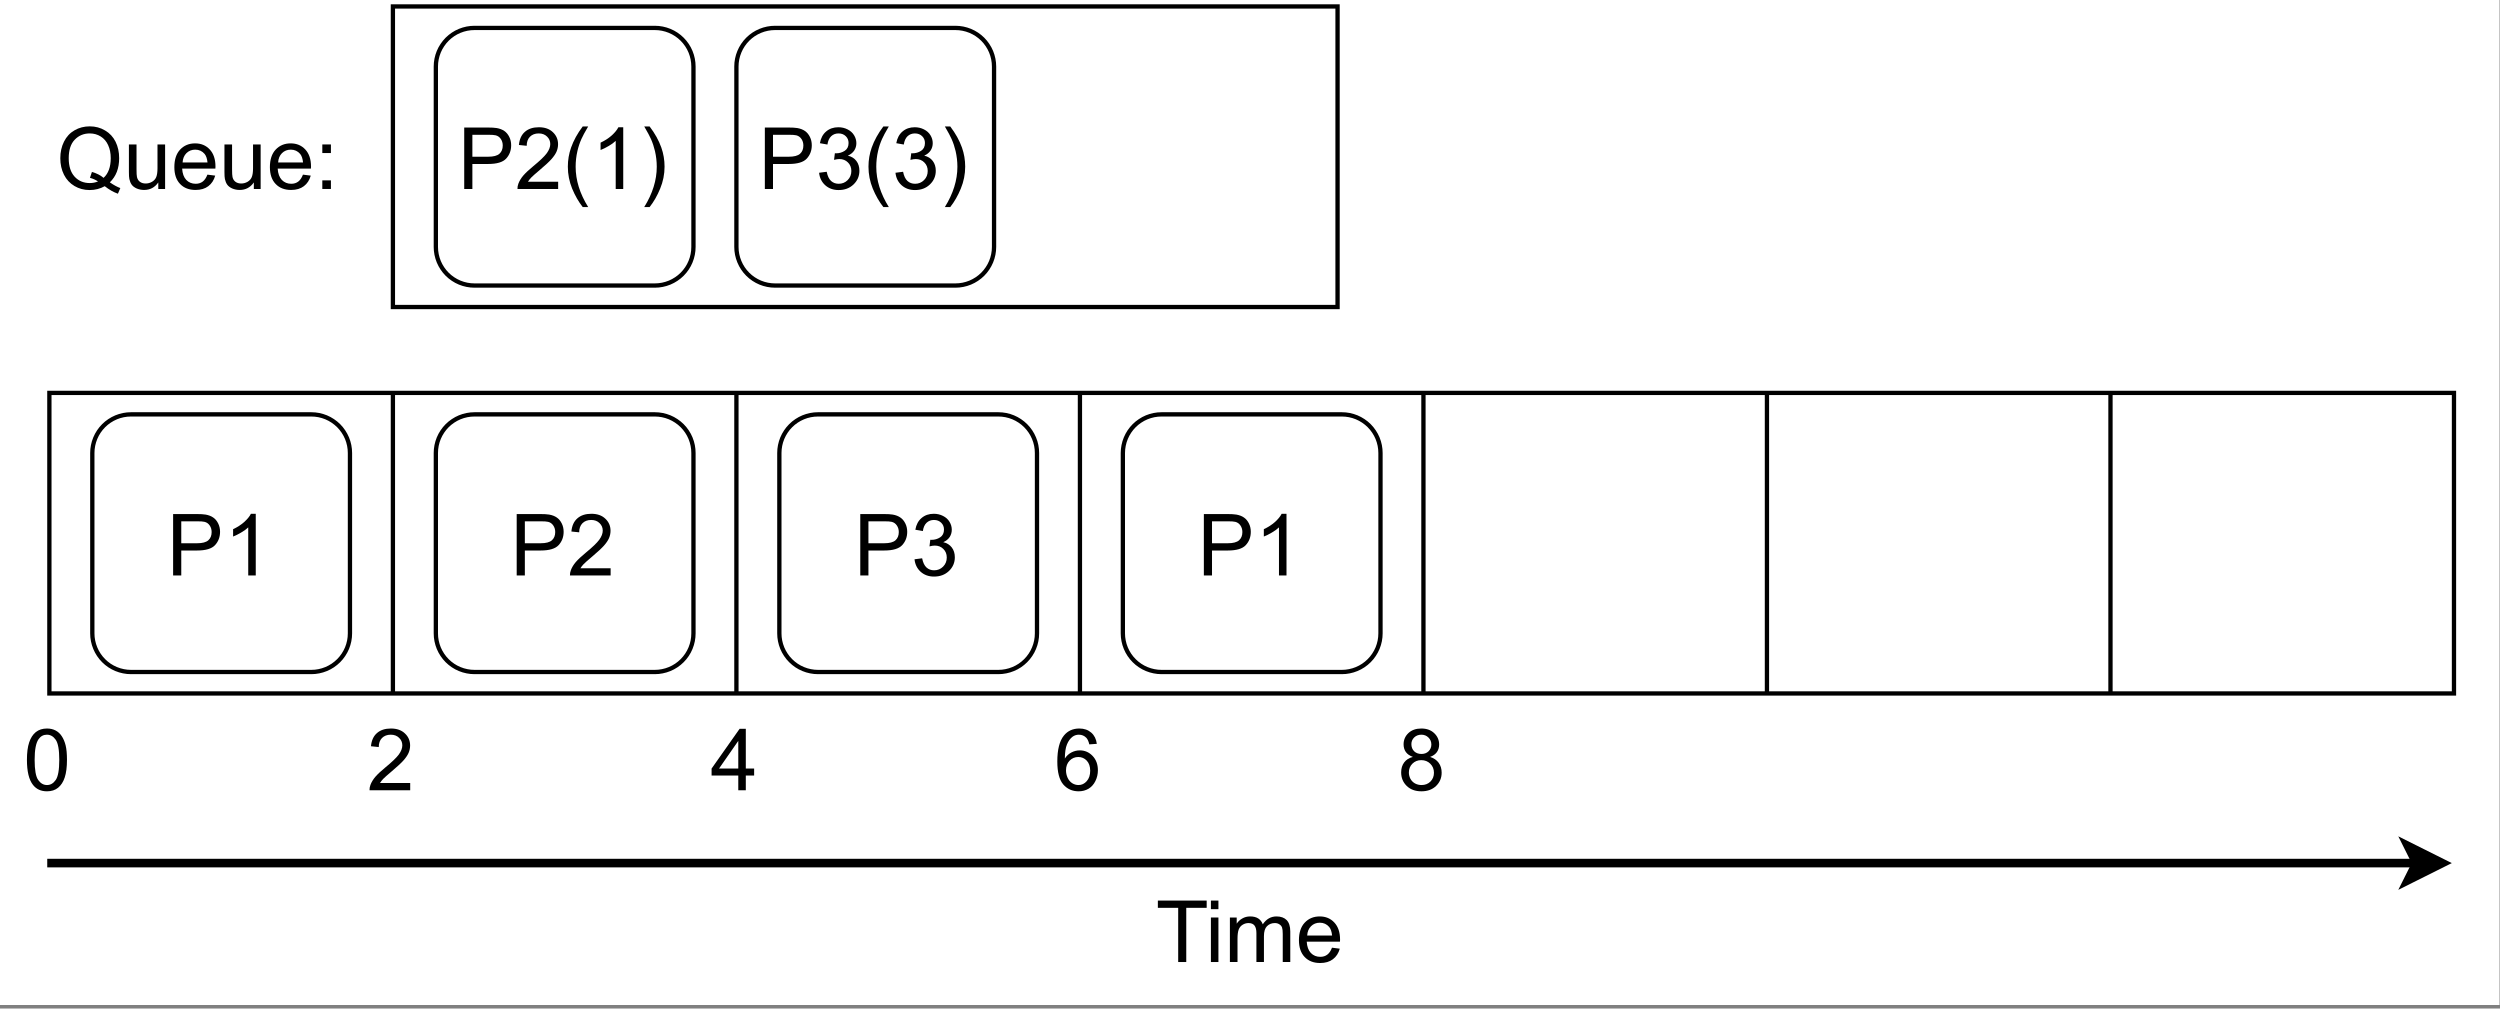 <?xml version="1.0" encoding="UTF-8" standalone="no"?>
<svg 
   width="436.08pt"
   height="175.92pt"
   viewBox="0 0 436.08 175.92"
   version="1.1"
   id="svg198"
   xmlns:xlink="http://www.w3.org/1999/xlink"
   xmlns="http://www.w3.org/2000/svg"
   xmlns:svg="http://www.w3.org/2000/svg" content="%3Cmxfile%20host%3D%22app.diagrams.net%22%20modified%3D%222022-06-23T04%3A51%3A57.398Z%22%20agent%3D%225.0%20(X11)%22%20etag%3D%22Le2iHAfHoGSm1LQvdbBq%22%20version%3D%2220.0.3%22%20type%3D%22device%22%3E%3Cdiagram%20id%3D%22PmcncJh0p_P3BpRfy_aE%22%20name%3D%22Page-1%22%3E5Zrfb5swEMf%2FGqTuYRK2A0kfm6zbNGlSprRbXxG4wZrBkeM0yf76mWF%2B%2BRIlrRJgRcoDHMcZvp%2FjfCY4ZJbsvshgFX8XEeUOdqOdQz45GKMRxk72c6N9bplgNzcsJYuMU2VYsD%2FUGAu3DYvouuGohOCKrZrGUKQpDVXDFkgptk23Z8Gbo66CpRnRrQyLMOAUuP1ikYrNXXg176%2BULeNiZOSaI0lQOBvDOg4isa2ZyL1DZlIIlW8luxnlmXiFLvl5n48cLS9M0lSdc8LiafrwzXv8idj8ccrl9na2Sz6aKC8B35gbNher9oUCUmzSiGZBXIdMtzFTdLEKwuzoVjPXtlglXO8hvfksUmUg4szdhKdS0d3R60alGjqNqEioknvtYk7AhaL7UuJ8f1vxKEWOayzGxhaYFFiWoSuV9IYR6hWiYSDajw3NNu%2BAePq2VVOhtZLiN50JLqS2pCKlmWyMc8sUcLZM9W6oZaLaPs1EZDox78yBhEVRNsxBJE1oV6CCsEWFQCrjA1DItaD4%2Fc9kW7Mys2uaeX6bmTw5LRpNo7usjlaZWRPpnDSjUVFhzxesLsgBPQqbpDxQ7KUZ%2FpBIZoS5YHrgo5UF6LwWGxlSc1a9tJ4K5FqBVCCXVIFA%2F5iVt%2F12jLfDxji5FEY7UMsYEZxYhsSR%2BBfiCAK1zXE0aI6j0YU4gkBtczyjp3jHHD27XXkrRxCobY6va3NCHqzXLHwNyrypLxaI%2BD%2BAa%2FeiBL0Rrj85EejacGHz88ASCgC%2F25UYGR8BUEukQ4uKq63EisyqEXGHg6N8PWFXzfrrijZxeBDHkGYx%2F1KLPBCo5VmMAIxzBEBWrFA3rziILZJ3VjHyr5X9sBWf4xv0oXfCYatsINSxcB4UjvRPtduepZsHW01Ybd%2Fv3Gfj6Hzug83haDg48LhnOHzYivRwDrMb6s6Lig%2F%2FpZvDqtK1bPYM1r1sGMjmD%2BfhJ17fHn7YwE6Gg2NkN8ad4zjQGZMb0sPOeNJaZ6x3q%2B8x8nVb9VULuf8L%3C%2Fdiagram%3E%3C%2Fmxfile%3E">
  <rect x="0" y="0" width="436.08" height="175.92" fill="#808080" stroke="none"/>
  <defs
     id="defs62">
    <g
       id="g54">
      <g
         id="glyph-0-0" />
      <g
         id="glyph-0-1">
        <path
           d="M 9.281 -1.156 C 9.938 -0.695 10.547 -0.363 11.109 -0.156 L 10.688 0.828 C 9.914 0.555 9.148 0.117 8.391 -0.484 C 7.586 -0.035 6.707 0.188 5.75 0.188 C 4.781 0.188 3.898 -0.047 3.109 -0.516 C 2.316 -0.984 1.707 -1.641 1.281 -2.484 C 0.852 -3.336 0.641 -4.297 0.641 -5.359 C 0.641 -6.422 0.852 -7.383 1.281 -8.25 C 1.719 -9.125 2.332 -9.785 3.125 -10.234 C 3.914 -10.691 4.801 -10.922 5.781 -10.922 C 6.77 -10.922 7.66 -10.68 8.453 -10.203 C 9.254 -9.734 9.863 -9.078 10.281 -8.234 C 10.695 -7.391 10.906 -6.438 10.906 -5.375 C 10.906 -4.488 10.77 -3.691 10.5 -2.984 C 10.227 -2.285 9.82 -1.676 9.281 -1.156 Z M 6.156 -2.969 C 6.977 -2.738 7.656 -2.395 8.188 -1.938 C 9.02 -2.695 9.438 -3.844 9.438 -5.375 C 9.438 -6.238 9.285 -6.992 8.984 -7.641 C 8.691 -8.297 8.258 -8.801 7.688 -9.156 C 7.125 -9.508 6.488 -9.688 5.781 -9.688 C 4.727 -9.688 3.852 -9.32 3.156 -8.594 C 2.457 -7.875 2.109 -6.797 2.109 -5.359 C 2.109 -3.961 2.453 -2.891 3.141 -2.141 C 3.828 -1.398 4.707 -1.031 5.781 -1.031 C 6.289 -1.031 6.77 -1.125 7.219 -1.312 C 6.781 -1.602 6.312 -1.812 5.812 -1.938 Z M 6.156 -2.969 "
           id="path3" />
      </g>
      <g
         id="glyph-0-2">
        <path
           d="M 6.078 0 L 6.078 -1.141 C 5.473 -0.266 4.648 0.172 3.609 0.172 C 3.148 0.172 2.723 0.086 2.328 -0.078 C 1.93 -0.254 1.633 -0.477 1.438 -0.75 C 1.25 -1.02 1.113 -1.348 1.031 -1.734 C 0.977 -1.984 0.953 -2.391 0.953 -2.953 L 0.953 -7.766 L 2.281 -7.766 L 2.281 -3.453 C 2.281 -2.766 2.305 -2.305 2.359 -2.078 C 2.441 -1.723 2.613 -1.445 2.875 -1.25 C 3.145 -1.051 3.477 -0.953 3.875 -0.953 C 4.27 -0.953 4.641 -1.051 4.984 -1.25 C 5.336 -1.457 5.582 -1.734 5.719 -2.078 C 5.863 -2.43 5.938 -2.941 5.938 -3.609 L 5.938 -7.766 L 7.266 -7.766 L 7.266 0 Z M 6.078 0 "
           id="path6" />
      </g>
      <g
         id="glyph-0-3">
        <path
           d="M 6.312 -2.5 L 7.672 -2.328 C 7.453 -1.535 7.051 -0.922 6.469 -0.484 C 5.895 -0.047 5.156 0.172 4.25 0.172 C 3.113 0.172 2.211 -0.176 1.547 -0.875 C 0.879 -1.57 0.547 -2.551 0.547 -3.812 C 0.547 -5.125 0.879 -6.141 1.547 -6.859 C 2.223 -7.586 3.098 -7.953 4.172 -7.953 C 5.211 -7.953 6.062 -7.598 6.719 -6.891 C 7.383 -6.18 7.719 -5.188 7.719 -3.906 C 7.719 -3.82 7.711 -3.703 7.703 -3.547 L 1.906 -3.547 C 1.957 -2.691 2.195 -2.035 2.625 -1.578 C 3.062 -1.129 3.609 -0.906 4.266 -0.906 C 4.742 -0.906 5.148 -1.031 5.484 -1.281 C 5.828 -1.539 6.102 -1.945 6.312 -2.5 Z M 1.984 -4.625 L 6.328 -4.625 C 6.266 -5.281 6.098 -5.773 5.828 -6.109 C 5.398 -6.609 4.852 -6.859 4.188 -6.859 C 3.582 -6.859 3.07 -6.656 2.656 -6.25 C 2.25 -5.844 2.023 -5.301 1.984 -4.625 Z M 1.984 -4.625 "
           id="path9" />
      </g>
      <g
         id="glyph-0-4">
        <path
           d="M 1.359 -6.266 L 1.359 -7.766 L 2.859 -7.766 L 2.859 -6.266 Z M 1.359 0 L 1.359 -1.5 L 2.859 -1.5 L 2.859 0 Z M 1.359 0 "
           id="path12" />
      </g>
      <g
         id="glyph-0-5">
        <path
           d="M 3.891 0 L 3.891 -9.453 L 0.344 -9.453 L 0.344 -10.719 L 8.859 -10.719 L 8.859 -9.453 L 5.297 -9.453 L 5.297 0 Z M 3.891 0 "
           id="path15" />
      </g>
      <g
         id="glyph-0-6">
        <path
           d="M 1 -9.219 L 1 -10.719 L 2.312 -10.719 L 2.312 -9.219 Z M 1 0 L 1 -7.766 L 2.312 -7.766 L 2.312 0 Z M 1 0 "
           id="path18" />
      </g>
      <g
         id="glyph-0-7">
        <path
           d="M 0.984 0 L 0.984 -7.766 L 2.172 -7.766 L 2.172 -6.688 C 2.41 -7.062 2.734 -7.363 3.141 -7.594 C 3.547 -7.832 4.004 -7.953 4.516 -7.953 C 5.098 -7.953 5.57 -7.832 5.938 -7.594 C 6.301 -7.352 6.562 -7.016 6.719 -6.578 C 7.332 -7.492 8.129 -7.953 9.109 -7.953 C 9.879 -7.953 10.473 -7.738 10.891 -7.312 C 11.305 -6.883 11.516 -6.223 11.516 -5.328 L 11.516 0 L 10.203 0 L 10.203 -4.891 C 10.203 -5.422 10.16 -5.801 10.078 -6.031 C 9.992 -6.258 9.836 -6.441 9.609 -6.578 C 9.391 -6.723 9.129 -6.797 8.828 -6.797 C 8.273 -6.797 7.816 -6.613 7.453 -6.25 C 7.098 -5.895 6.922 -5.316 6.922 -4.516 L 6.922 0 L 5.609 0 L 5.609 -5.047 C 5.609 -5.629 5.5 -6.066 5.281 -6.359 C 5.062 -6.648 4.711 -6.797 4.234 -6.797 C 3.859 -6.797 3.516 -6.695 3.203 -6.5 C 2.891 -6.312 2.66 -6.031 2.516 -5.656 C 2.379 -5.281 2.312 -4.738 2.312 -4.031 L 2.312 0 Z M 0.984 0 "
           id="path21" />
      </g>
      <g
         id="glyph-0-8">
        <path
           d="M 0.625 -5.297 C 0.625 -6.555 0.754 -7.57 1.016 -8.344 C 1.273 -9.125 1.66 -9.723 2.172 -10.141 C 2.691 -10.555 3.344 -10.766 4.125 -10.766 C 4.695 -10.766 5.195 -10.648 5.625 -10.422 C 6.062 -10.191 6.422 -9.859 6.703 -9.422 C 6.992 -8.984 7.219 -8.453 7.375 -7.828 C 7.531 -7.203 7.609 -6.359 7.609 -5.297 C 7.609 -4.035 7.477 -3.016 7.219 -2.234 C 6.969 -1.461 6.582 -0.863 6.062 -0.438 C 5.551 -0.02 4.906 0.188 4.125 0.188 C 3.082 0.188 2.27 -0.18 1.688 -0.922 C 0.977 -1.816 0.625 -3.273 0.625 -5.297 Z M 1.969 -5.297 C 1.969 -3.535 2.176 -2.363 2.594 -1.781 C 3.008 -1.195 3.52 -0.906 4.125 -0.906 C 4.727 -0.906 5.234 -1.195 5.641 -1.781 C 6.055 -2.363 6.266 -3.535 6.266 -5.297 C 6.266 -7.055 6.055 -8.227 5.641 -8.812 C 5.234 -9.395 4.723 -9.688 4.109 -9.688 C 3.504 -9.688 3.02 -9.426 2.656 -8.906 C 2.195 -8.258 1.969 -7.055 1.969 -5.297 Z M 1.969 -5.297 "
           id="path24" />
      </g>
      <g
         id="glyph-0-9">
        <path
           d="M 1.156 0 L 1.156 -10.719 L 5.203 -10.719 C 5.91 -10.719 6.453 -10.688 6.828 -10.625 C 7.359 -10.531 7.801 -10.359 8.156 -10.109 C 8.508 -9.867 8.797 -9.523 9.016 -9.078 C 9.234 -8.641 9.344 -8.156 9.344 -7.625 C 9.344 -6.707 9.051 -5.93 8.469 -5.297 C 7.895 -4.672 6.848 -4.359 5.328 -4.359 L 2.578 -4.359 L 2.578 0 Z M 2.578 -5.625 L 5.344 -5.625 C 6.258 -5.625 6.91 -5.797 7.297 -6.141 C 7.68 -6.484 7.875 -6.961 7.875 -7.578 C 7.875 -8.023 7.758 -8.41 7.531 -8.734 C 7.312 -9.055 7.016 -9.266 6.641 -9.359 C 6.398 -9.422 5.957 -9.453 5.312 -9.453 L 2.578 -9.453 Z M 2.578 -5.625 "
           id="path27" />
      </g>
      <g
         id="glyph-0-10">
        <path
           d="M 5.578 0 L 4.266 0 L 4.266 -8.391 C 3.953 -8.086 3.535 -7.785 3.016 -7.484 C 2.504 -7.18 2.039 -6.953 1.625 -6.797 L 1.625 -8.078 C 2.363 -8.422 3.008 -8.836 3.562 -9.328 C 4.113 -9.828 4.504 -10.305 4.734 -10.766 L 5.578 -10.766 Z M 5.578 0 "
           id="path30" />
      </g>
      <g
         id="glyph-0-11">
        <path
           d="M 7.547 -1.266 L 7.547 0 L 0.453 0 C 0.441 -0.312 0.492 -0.617 0.609 -0.922 C 0.785 -1.398 1.07 -1.875 1.469 -2.344 C 1.875 -2.812 2.453 -3.352 3.203 -3.969 C 4.367 -4.926 5.156 -5.68 5.562 -6.234 C 5.969 -6.797 6.172 -7.328 6.172 -7.828 C 6.172 -8.348 5.984 -8.785 5.609 -9.141 C 5.242 -9.504 4.758 -9.688 4.156 -9.688 C 3.52 -9.688 3.008 -9.492 2.625 -9.109 C 2.25 -8.723 2.062 -8.195 2.062 -7.531 L 0.703 -7.672 C 0.797 -8.68 1.145 -9.445 1.75 -9.969 C 2.352 -10.5 3.164 -10.766 4.188 -10.766 C 5.219 -10.766 6.031 -10.477 6.625 -9.906 C 7.227 -9.344 7.531 -8.641 7.531 -7.797 C 7.531 -7.359 7.441 -6.93 7.266 -6.516 C 7.086 -6.109 6.797 -5.676 6.391 -5.219 C 5.984 -4.758 5.305 -4.129 4.359 -3.328 C 3.566 -2.66 3.055 -2.207 2.828 -1.969 C 2.609 -1.738 2.426 -1.504 2.281 -1.266 Z M 7.547 -1.266 "
           id="path33" />
      </g>
      <g
         id="glyph-0-12">
        <path
           d="M 3.5 3.156 C 2.781 2.238 2.164 1.164 1.656 -0.062 C 1.156 -1.289 0.906 -2.566 0.906 -3.891 C 0.906 -5.047 1.094 -6.156 1.469 -7.219 C 1.906 -8.457 2.582 -9.688 3.5 -10.906 L 4.453 -10.906 C 3.859 -9.895 3.469 -9.172 3.281 -8.734 C 2.977 -8.055 2.742 -7.352 2.578 -6.625 C 2.367 -5.719 2.266 -4.801 2.266 -3.875 C 2.266 -1.531 2.992 0.812 4.453 3.156 Z M 3.5 3.156 "
           id="path36" />
      </g>
      <g
         id="glyph-0-13">
        <path
           d="M 1.844 3.156 L 0.906 3.156 C 2.363 0.812 3.094 -1.531 3.094 -3.875 C 3.094 -4.789 2.988 -5.703 2.781 -6.609 C 2.613 -7.336 2.379 -8.039 2.078 -8.719 C 1.891 -9.156 1.5 -9.883 0.906 -10.906 L 1.844 -10.906 C 2.77 -9.688 3.453 -8.457 3.891 -7.219 C 4.266 -6.156 4.453 -5.047 4.453 -3.891 C 4.453 -2.566 4.195 -1.289 3.688 -0.062 C 3.188 1.164 2.57 2.238 1.844 3.156 Z M 1.844 3.156 "
           id="path39" />
      </g>
      <g
         id="glyph-0-14">
        <path
           d="M 0.625 -2.828 L 1.953 -3 C 2.098 -2.258 2.352 -1.723 2.719 -1.391 C 3.082 -1.066 3.523 -0.906 4.047 -0.906 C 4.66 -0.906 5.18 -1.117 5.609 -1.547 C 6.035 -1.973 6.25 -2.504 6.25 -3.141 C 6.25 -3.742 6.051 -4.238 5.656 -4.625 C 5.27 -5.02 4.77 -5.219 4.156 -5.219 C 3.906 -5.219 3.598 -5.172 3.234 -5.078 L 3.375 -6.234 C 3.457 -6.223 3.523 -6.219 3.578 -6.219 C 4.141 -6.219 4.645 -6.363 5.094 -6.656 C 5.539 -6.945 5.766 -7.398 5.766 -8.016 C 5.766 -8.492 5.602 -8.891 5.281 -9.203 C 4.957 -9.523 4.535 -9.688 4.016 -9.688 C 3.504 -9.688 3.078 -9.523 2.734 -9.203 C 2.391 -8.879 2.172 -8.395 2.078 -7.75 L 0.766 -7.984 C 0.922 -8.867 1.285 -9.551 1.859 -10.031 C 2.43 -10.52 3.141 -10.766 3.984 -10.766 C 4.566 -10.766 5.102 -10.641 5.594 -10.391 C 6.094 -10.141 6.473 -9.797 6.734 -9.359 C 6.992 -8.93 7.125 -8.473 7.125 -7.984 C 7.125 -7.516 7 -7.086 6.75 -6.703 C 6.5 -6.328 6.129 -6.031 5.641 -5.812 C 6.273 -5.664 6.77 -5.359 7.125 -4.891 C 7.477 -4.43 7.656 -3.859 7.656 -3.172 C 7.656 -2.234 7.312 -1.438 6.625 -0.781 C 5.945 -0.133 5.082 0.188 4.031 0.188 C 3.094 0.188 2.312 -0.094 1.688 -0.656 C 1.07 -1.219 0.719 -1.941 0.625 -2.828 Z M 0.625 -2.828 "
           id="path42" />
      </g>
      <g
         id="glyph-0-15">
        <path
           d="M 4.844 0 L 4.844 -2.562 L 0.188 -2.562 L 0.188 -3.781 L 5.078 -10.719 L 6.156 -10.719 L 6.156 -3.781 L 7.609 -3.781 L 7.609 -2.562 L 6.156 -2.562 L 6.156 0 Z M 4.844 -3.781 L 4.844 -8.609 L 1.484 -3.781 Z M 4.844 -3.781 "
           id="path45" />
      </g>
      <g
         id="glyph-0-16">
        <path
           d="M 7.453 -8.094 L 6.141 -8 C 6.023 -8.508 5.859 -8.883 5.641 -9.125 C 5.285 -9.5 4.848 -9.688 4.328 -9.688 C 3.91 -9.688 3.547 -9.57 3.234 -9.344 C 2.816 -9.031 2.488 -8.582 2.25 -8 C 2.008 -7.426 1.883 -6.602 1.875 -5.531 C 2.188 -6.008 2.57 -6.363 3.031 -6.594 C 3.488 -6.832 3.973 -6.953 4.484 -6.953 C 5.359 -6.953 6.102 -6.629 6.719 -5.984 C 7.332 -5.336 7.641 -4.504 7.641 -3.484 C 7.641 -2.805 7.492 -2.176 7.203 -1.594 C 6.922 -1.02 6.523 -0.578 6.016 -0.266 C 5.504 0.035 4.926 0.188 4.281 0.188 C 3.188 0.188 2.289 -0.211 1.594 -1.016 C 0.906 -1.828 0.562 -3.16 0.562 -5.016 C 0.562 -7.086 0.945 -8.598 1.719 -9.547 C 2.383 -10.359 3.281 -10.766 4.406 -10.766 C 5.25 -10.766 5.941 -10.523 6.484 -10.047 C 7.023 -9.578 7.348 -8.926 7.453 -8.094 Z M 2.078 -3.469 C 2.078 -3.02 2.172 -2.586 2.359 -2.172 C 2.555 -1.754 2.828 -1.438 3.172 -1.219 C 3.516 -1.008 3.879 -0.906 4.266 -0.906 C 4.816 -0.906 5.289 -1.129 5.688 -1.578 C 6.094 -2.023 6.297 -2.633 6.297 -3.406 C 6.297 -4.145 6.098 -4.727 5.703 -5.156 C 5.305 -5.582 4.812 -5.797 4.219 -5.797 C 3.625 -5.797 3.117 -5.582 2.703 -5.156 C 2.285 -4.727 2.078 -4.164 2.078 -3.469 Z M 2.078 -3.469 "
           id="path48" />
      </g>
      <g
         id="glyph-0-17">
        <path
           d="M 2.656 -5.812 C 2.102 -6.008 1.691 -6.297 1.422 -6.672 C 1.16 -7.047 1.031 -7.488 1.031 -8 C 1.031 -8.781 1.312 -9.438 1.875 -9.969 C 2.438 -10.5 3.188 -10.766 4.125 -10.766 C 5.062 -10.766 5.812 -10.492 6.375 -9.953 C 6.945 -9.41 7.234 -8.75 7.234 -7.969 C 7.234 -7.469 7.102 -7.031 6.844 -6.656 C 6.582 -6.289 6.188 -6.008 5.656 -5.812 C 6.312 -5.602 6.812 -5.258 7.156 -4.781 C 7.5 -4.301 7.672 -3.727 7.672 -3.062 C 7.672 -2.145 7.348 -1.375 6.703 -0.75 C 6.055 -0.125 5.203 0.188 4.141 0.188 C 3.078 0.188 2.223 -0.125 1.578 -0.75 C 0.93 -1.383 0.609 -2.172 0.609 -3.109 C 0.609 -3.805 0.785 -4.391 1.141 -4.859 C 1.492 -5.328 2 -5.645 2.656 -5.812 Z M 2.391 -8.047 C 2.391 -7.535 2.551 -7.117 2.875 -6.797 C 3.195 -6.484 3.625 -6.328 4.156 -6.328 C 4.656 -6.328 5.066 -6.484 5.391 -6.797 C 5.711 -7.117 5.875 -7.508 5.875 -7.969 C 5.875 -8.457 5.707 -8.863 5.375 -9.188 C 5.039 -9.52 4.629 -9.688 4.141 -9.688 C 3.629 -9.688 3.207 -9.523 2.875 -9.203 C 2.551 -8.879 2.391 -8.492 2.391 -8.047 Z M 1.953 -3.094 C 1.953 -2.719 2.039 -2.352 2.219 -2 C 2.406 -1.656 2.672 -1.383 3.016 -1.188 C 3.367 -1 3.75 -0.906 4.156 -0.906 C 4.781 -0.906 5.297 -1.102 5.703 -1.5 C 6.117 -1.906 6.328 -2.422 6.328 -3.047 C 6.328 -3.68 6.113 -4.207 5.688 -4.625 C 5.27 -5.039 4.742 -5.25 4.109 -5.25 C 3.492 -5.25 2.977 -5.039 2.562 -4.625 C 2.156 -4.219 1.953 -3.707 1.953 -3.094 Z M 1.953 -3.094 "
           id="path51" />
      </g>
    </g>
    <clipPath
       id="clip-0">
      <path
         clip-rule="nonzero"
         d="M 0 0 L 436 0 L 436 175.301 L 0 175.301 Z M 0 0 "
         id="path56" />
    </clipPath>
    <clipPath
       id="clip-1">
      <path
         clip-rule="nonzero"
         d="M 398 126 L 436 126 L 436 174.551 L 398 174.551 Z M 398 126 "
         id="path59" />
    </clipPath>
  </defs>
  <g
     clip-path="url(#clip-0)"
     id="g66">
    <path
       fill-rule="nonzero"
       fill="#ffffff"
       fill-opacity="1"
       d="M 0,0 H 436 V 175.301 H 0 Z m 0,0"
       id="path64" />
  </g>
  <path
     fill-rule="nonzero"
     fill="rgb(100%, 100%, 100%)"
     fill-opacity="1"
     stroke-width="1"
     stroke-linecap="butt"
     stroke-linejoin="miter"
     stroke="rgb(0%, 0%, 0%)"
     stroke-opacity="1"
     stroke-miterlimit="4"
     d="M 91.001 1.002 L 310.997 1.002 L 310.997 70.999 L 91.001 70.999 Z M 91.001 1.002 "
     transform="matrix(0.749, 0, 0, 0.749, 0.375, 0.375)"
     id="path68" />
  <g
     fill="#000000"
     fill-opacity="1"
     id="g82">
    <use
       xlink:href="#glyph-0-1"
       x="9.879"
       y="32.962"
       id="use70" />
    <use
       xlink:href="#glyph-0-2"
       x="21.533"
       y="32.962"
       id="use72" />
    <use
       xlink:href="#glyph-0-3"
       x="29.866"
       y="32.962"
       id="use74" />
    <use
       xlink:href="#glyph-0-2"
       x="38.199"
       y="32.962"
       id="use76" />
    <use
       xlink:href="#glyph-0-3"
       x="46.532"
       y="32.962"
       id="use78" />
    <use
       xlink:href="#glyph-0-4"
       x="54.864"
       y="32.962"
       id="use80" />
  </g>
  <path
     fill-rule="nonzero"
     fill="rgb(100%, 100%, 100%)"
     fill-opacity="1"
     stroke-width="1"
     stroke-linecap="butt"
     stroke-linejoin="miter"
     stroke="rgb(0%, 0%, 0%)"
     stroke-opacity="1"
     stroke-miterlimit="4"
     d="M 10.998 91.001 L 570.998 91.001 L 570.998 160.997 L 10.998 160.997 Z M 10.998 91.001 "
     transform="matrix(0.749, 0, 0, 0.749, 0.375, 0.375)"
     id="path84" />
  <path
     fill="none"
     stroke-width="1"
     stroke-linecap="butt"
     stroke-linejoin="miter"
     stroke="rgb(0%, 0%, 0%)"
     stroke-opacity="1"
     stroke-miterlimit="10"
     d="M 91.001 160.997 L 91.001 91.001 "
     transform="matrix(0.749, 0, 0, 0.749, 0.375, 0.375)"
     id="path86" />
  <path
     fill="none"
     stroke-width="1"
     stroke-linecap="butt"
     stroke-linejoin="miter"
     stroke="rgb(0%, 0%, 0%)"
     stroke-opacity="1"
     stroke-miterlimit="10"
     d="M 170.999 160.997 L 170.999 91.001 "
     transform="matrix(0.749, 0, 0, 0.749, 0.375, 0.375)"
     id="path88" />
  <path
     fill="none"
     stroke-width="1"
     stroke-linecap="butt"
     stroke-linejoin="miter"
     stroke="rgb(0%, 0%, 0%)"
     stroke-opacity="1"
     stroke-miterlimit="10"
     d="M 251.002 160.997 L 251.002 91.001 "
     transform="matrix(0.749, 0, 0, 0.749, 0.375, 0.375)"
     id="path90" />
  <path
     fill="none"
     stroke-width="1"
     stroke-linecap="butt"
     stroke-linejoin="miter"
     stroke="rgb(0%, 0%, 0%)"
     stroke-opacity="1"
     stroke-miterlimit="10"
     d="M 331 160.997 L 331 91.001 "
     transform="matrix(0.749, 0, 0, 0.749, 0.375, 0.375)"
     id="path92" />
  <path
     fill="none"
     stroke-width="1"
     stroke-linecap="butt"
     stroke-linejoin="miter"
     stroke="rgb(0%, 0%, 0%)"
     stroke-opacity="1"
     stroke-miterlimit="10"
     d="M 410.997 160.997 L 410.997 91.001 "
     transform="matrix(0.749, 0, 0, 0.749, 0.375, 0.375)"
     id="path94" />
  <path
     fill="none"
     stroke-width="2"
     stroke-linecap="butt"
     stroke-linejoin="miter"
     stroke="rgb(0%, 0%, 0%)"
     stroke-opacity="1"
     stroke-miterlimit="10"
     d="M 11.002 201.001 L 562.759 201.001 "
     transform="matrix(0.749, 0, 0, 0.749, 0, 0)"
     id="path96" />
  <path
     fill-rule="nonzero"
     fill="rgb(0%, 0%, 0%)"
     fill-opacity="1"
     d="M 426.082 150.578 L 420.09 153.574 L 421.586 150.578 L 420.09 147.582 Z M 426.082 150.578 "
     id="path98" />
  <g
     clip-path="url(#clip-1)"
     id="g102">
    <path
       fill="none"
       stroke-width="2"
       stroke-linecap="butt"
       stroke-linejoin="miter"
       stroke="#000000"
       stroke-opacity="1"
       stroke-miterlimit="10"
       d="m 568.761,201.001 -7.999,3.999 1.997,-3.999 -1.997,-3.999 z m 0,0"
       transform="scale(0.749)"
       id="path100" />
  </g>
  <g
     fill="#000000"
     fill-opacity="1"
     id="g106">
    <use
       xlink:href="#glyph-0-5"
       x="201.624"
       y="167.808"
       id="use104" />
  </g>
  <g
     fill="#000000"
     fill-opacity="1"
     id="g114">
    <use
       xlink:href="#glyph-0-6"
       x="210.22"
       y="167.808"
       id="use108" />
    <use
       xlink:href="#glyph-0-7"
       x="213.549"
       y="167.808"
       id="use110" />
    <use
       xlink:href="#glyph-0-3"
       x="226.03"
       y="167.808"
       id="use112" />
  </g>
  <g
     fill="#000000"
     fill-opacity="1"
     id="g118">
    <use
       xlink:href="#glyph-0-8"
       x="4.073"
       y="137.842"
       id="use116" />
  </g>
  <path
     fill="none"
     stroke-width="1"
     stroke-linecap="butt"
     stroke-linejoin="miter"
     stroke="rgb(0%, 0%, 0%)"
     stroke-opacity="1"
     stroke-miterlimit="10"
     d="M 491.001 160.997 L 491.001 91.001 "
     transform="matrix(0.749, 0, 0, 0.749, 0.375, 0.375)"
     id="path120" />
  <path
     fill-rule="nonzero"
     fill="rgb(100%, 100%, 100%)"
     fill-opacity="1"
     stroke-width="1"
     stroke-linecap="butt"
     stroke-linejoin="miter"
     stroke="rgb(0%, 0%, 0%)"
     stroke-opacity="1"
     stroke-miterlimit="4"
     d="M 29.998 96.001 L 72 96.001 C 72.589 96.001 73.178 96.059 73.757 96.173 C 74.336 96.288 74.899 96.46 75.446 96.684 C 75.989 96.914 76.51 97.19 77 97.519 C 77.49 97.847 77.944 98.217 78.366 98.634 C 78.784 99.052 79.154 99.51 79.482 100.001 C 79.811 100.491 80.087 101.012 80.317 101.554 C 80.541 102.102 80.713 102.665 80.828 103.244 C 80.942 103.823 81 104.407 81 105.001 L 81 147.002 C 81 147.592 80.942 148.176 80.828 148.754 C 80.713 149.333 80.541 149.896 80.317 150.444 C 80.087 150.991 79.811 151.507 79.482 151.998 C 79.154 152.493 78.784 152.947 78.366 153.364 C 77.944 153.781 77.49 154.156 77 154.485 C 76.51 154.813 75.989 155.09 75.446 155.314 C 74.899 155.543 74.336 155.71 73.757 155.825 C 73.178 155.945 72.589 156.002 72 156.002 L 29.998 156.002 C 29.409 156.002 28.825 155.945 28.246 155.825 C 27.662 155.71 27.099 155.543 26.557 155.314 C 26.01 155.09 25.493 154.813 24.998 154.485 C 24.508 154.156 24.054 153.781 23.637 153.364 C 23.22 152.947 22.844 152.493 22.516 151.998 C 22.187 151.507 21.911 150.991 21.687 150.444 C 21.457 149.896 21.291 149.333 21.171 148.754 C 21.056 148.176 20.999 147.592 20.999 147.002 L 20.999 105.001 C 20.999 104.407 21.056 103.823 21.171 103.244 C 21.291 102.665 21.457 102.102 21.687 101.554 C 21.911 101.012 22.187 100.491 22.516 100.001 C 22.844 99.51 23.22 99.052 23.637 98.634 C 24.054 98.217 24.508 97.847 24.998 97.519 C 25.493 97.19 26.01 96.914 26.557 96.684 C 27.099 96.46 27.662 96.288 28.246 96.173 C 28.825 96.059 29.409 96.001 29.998 96.001 Z M 29.998 96.001 "
     transform="matrix(0.749, 0, 0, 0.749, 0.375, 0.375)"
     id="path122" />
  <g
     fill="#000000"
     fill-opacity="1"
     id="g128">
    <use
       xlink:href="#glyph-0-9"
       x="29.041"
       y="100.385"
       id="use124" />
    <use
       xlink:href="#glyph-0-10"
       x="39.034"
       y="100.385"
       id="use126" />
  </g>
  <path
     fill-rule="nonzero"
     fill="rgb(100%, 100%, 100%)"
     fill-opacity="1"
     stroke-width="1"
     stroke-linecap="butt"
     stroke-linejoin="miter"
     stroke="rgb(0%, 0%, 0%)"
     stroke-opacity="1"
     stroke-miterlimit="4"
     d="M 110.002 6.002 L 151.998 6.002 C 152.592 6.002 153.176 6.06 153.755 6.174 C 154.334 6.289 154.897 6.461 155.444 6.685 C 155.992 6.91 156.508 7.186 156.998 7.514 C 157.493 7.843 157.947 8.218 158.364 8.635 C 158.781 9.053 159.157 9.506 159.485 10.002 C 159.814 10.492 160.09 11.008 160.314 11.555 C 160.539 12.103 160.711 12.666 160.825 13.245 C 160.94 13.824 160.997 14.408 160.997 15.002 L 160.997 56.998 C 160.997 57.593 160.94 58.177 160.825 58.755 C 160.711 59.334 160.539 59.897 160.314 60.445 C 160.09 60.992 159.814 61.509 159.485 61.999 C 159.157 62.494 158.781 62.948 158.364 63.365 C 157.947 63.782 157.493 64.157 156.998 64.481 C 156.508 64.809 155.992 65.091 155.444 65.315 C 154.897 65.539 154.334 65.711 153.755 65.826 C 153.176 65.941 152.592 65.998 151.998 65.998 L 110.002 65.998 C 109.407 65.998 108.823 65.941 108.244 65.826 C 107.666 65.711 107.102 65.539 106.555 65.315 C 106.007 65.091 105.491 64.809 105.001 64.481 C 104.511 64.157 104.052 63.782 103.635 63.365 C 103.218 62.948 102.848 62.494 102.519 61.999 C 102.191 61.509 101.909 60.992 101.685 60.445 C 101.461 59.897 101.288 59.334 101.174 58.755 C 101.059 58.177 101.002 57.593 101.002 56.998 L 101.002 15.002 C 101.002 14.408 101.059 13.824 101.174 13.245 C 101.288 12.666 101.461 12.103 101.685 11.555 C 101.909 11.008 102.191 10.492 102.519 10.002 C 102.848 9.506 103.218 9.053 103.635 8.635 C 104.052 8.218 104.511 7.843 105.001 7.514 C 105.491 7.186 106.007 6.91 106.555 6.685 C 107.102 6.461 107.666 6.289 108.244 6.174 C 108.823 6.06 109.407 6.002 110.002 6.002 Z M 110.002 6.002 "
     transform="matrix(0.749, 0, 0, 0.749, 0.375, 0.375)"
     id="path130" />
  <g
     fill="#000000"
     fill-opacity="1"
     id="g142">
    <use
       xlink:href="#glyph-0-9"
       x="79.819"
       y="32.962"
       id="use132" />
    <use
       xlink:href="#glyph-0-11"
       x="89.812"
       y="32.962"
       id="use134" />
    <use
       xlink:href="#glyph-0-12"
       x="98.145"
       y="32.962"
       id="use136" />
    <use
       xlink:href="#glyph-0-10"
       x="103.134"
       y="32.962"
       id="use138" />
    <use
       xlink:href="#glyph-0-13"
       x="111.467"
       y="32.962"
       id="use140" />
  </g>
  <path
     fill-rule="nonzero"
     fill="rgb(100%, 100%, 100%)"
     fill-opacity="1"
     stroke-width="1"
     stroke-linecap="butt"
     stroke-linejoin="miter"
     stroke="rgb(0%, 0%, 0%)"
     stroke-opacity="1"
     stroke-miterlimit="4"
     d="M 189.999 96.001 L 232.001 96.001 C 232.59 96.001 233.174 96.059 233.758 96.173 C 234.337 96.288 234.9 96.46 235.442 96.684 C 235.99 96.914 236.511 97.19 237.001 97.519 C 237.491 97.847 237.945 98.217 238.362 98.634 C 238.779 99.052 239.155 99.51 239.483 100.001 C 239.812 100.491 240.088 101.012 240.312 101.554 C 240.542 102.102 240.714 102.665 240.829 103.244 C 240.943 103.823 241.001 104.407 241.001 105.001 L 241.001 147.002 C 241.001 147.592 240.943 148.176 240.829 148.754 C 240.714 149.333 240.542 149.896 240.312 150.444 C 240.088 150.991 239.812 151.507 239.483 151.998 C 239.155 152.493 238.779 152.947 238.362 153.364 C 237.945 153.781 237.491 154.156 237.001 154.485 C 236.511 154.813 235.99 155.09 235.442 155.314 C 234.9 155.543 234.337 155.71 233.758 155.825 C 233.174 155.945 232.59 156.002 232.001 156.002 L 189.999 156.002 C 189.41 156.002 188.826 155.945 188.242 155.825 C 187.663 155.71 187.1 155.543 186.558 155.314 C 186.011 155.09 185.489 154.813 184.999 154.485 C 184.509 154.156 184.055 153.781 183.638 153.364 C 183.216 152.947 182.845 152.493 182.517 151.998 C 182.188 151.507 181.912 150.991 181.683 150.444 C 181.458 149.896 181.286 149.333 181.172 148.754 C 181.057 148.176 181 147.592 181 147.002 L 181 105.001 C 181 104.407 181.057 103.823 181.172 103.244 C 181.286 102.665 181.458 102.102 181.683 101.554 C 181.912 101.012 182.188 100.491 182.517 100.001 C 182.845 99.51 183.216 99.052 183.638 98.634 C 184.055 98.217 184.509 97.847 184.999 97.519 C 185.489 97.19 186.011 96.914 186.558 96.684 C 187.1 96.46 187.663 96.288 188.242 96.173 C 188.826 96.059 189.41 96.001 189.999 96.001 Z M 189.999 96.001 "
     transform="matrix(0.749, 0, 0, 0.749, 0.375, 0.375)"
     id="path144" />
  <g
     fill="#000000"
     fill-opacity="1"
     id="g150">
    <use
       xlink:href="#glyph-0-9"
       x="148.903"
       y="100.385"
       id="use146" />
    <use
       xlink:href="#glyph-0-14"
       x="158.897"
       y="100.385"
       id="use148" />
  </g>
  <g
     fill="#000000"
     fill-opacity="1"
     id="g154">
    <use
       xlink:href="#glyph-0-11"
       x="64.005"
       y="137.842"
       id="use152" />
  </g>
  <g
     fill="#000000"
     fill-opacity="1"
     id="g158">
    <use
       xlink:href="#glyph-0-15"
       x="123.936"
       y="137.842"
       id="use156" />
  </g>
  <path
     fill-rule="nonzero"
     fill="rgb(100%, 100%, 100%)"
     fill-opacity="1"
     stroke-width="1"
     stroke-linecap="butt"
     stroke-linejoin="miter"
     stroke="rgb(0%, 0%, 0%)"
     stroke-opacity="1"
     stroke-miterlimit="4"
     d="M 270.003 96.001 L 311.999 96.001 C 312.593 96.001 313.177 96.059 313.756 96.173 C 314.335 96.288 314.898 96.46 315.445 96.684 C 315.988 96.914 316.509 97.19 316.999 97.519 C 317.489 97.847 317.948 98.217 318.365 98.634 C 318.782 99.052 319.153 99.51 319.481 100.001 C 319.81 100.491 320.091 101.012 320.315 101.554 C 320.54 102.102 320.712 102.665 320.826 103.244 C 320.941 103.823 320.998 104.407 320.998 105.001 L 320.998 147.002 C 320.998 147.592 320.941 148.176 320.826 148.754 C 320.712 149.333 320.54 149.896 320.315 150.444 C 320.091 150.991 319.81 151.507 319.481 151.998 C 319.153 152.493 318.782 152.947 318.365 153.364 C 317.948 153.781 317.489 154.156 316.999 154.485 C 316.509 154.813 315.988 155.09 315.445 155.314 C 314.898 155.543 314.335 155.71 313.756 155.825 C 313.177 155.945 312.593 156.002 311.999 156.002 L 270.003 156.002 C 269.408 156.002 268.824 155.945 268.245 155.825 C 267.667 155.71 267.103 155.543 266.556 155.314 C 266.008 155.09 265.492 154.813 265.002 154.485 C 264.507 154.156 264.053 153.781 263.636 153.364 C 263.219 152.947 262.843 152.493 262.515 151.998 C 262.186 151.507 261.91 150.991 261.686 150.444 C 261.456 149.896 261.289 149.333 261.175 148.754 C 261.06 148.176 260.997 147.592 260.997 147.002 L 260.997 105.001 C 260.997 104.407 261.06 103.823 261.175 103.244 C 261.289 102.665 261.456 102.102 261.686 101.554 C 261.91 101.012 262.186 100.491 262.515 100.001 C 262.843 99.51 263.219 99.052 263.636 98.634 C 264.053 98.217 264.507 97.847 265.002 97.519 C 265.492 97.19 266.008 96.914 266.556 96.684 C 267.103 96.46 267.667 96.288 268.245 96.173 C 268.824 96.059 269.408 96.001 270.003 96.001 Z M 270.003 96.001 "
     transform="matrix(0.749, 0, 0, 0.749, 0.375, 0.375)"
     id="path160" />
  <g
     fill="#000000"
     fill-opacity="1"
     id="g166">
    <use
       xlink:href="#glyph-0-9"
       x="208.835"
       y="100.385"
       id="use162" />
    <use
       xlink:href="#glyph-0-10"
       x="218.828"
       y="100.385"
       id="use164" />
  </g>
  <path
     fill-rule="nonzero"
     fill="rgb(100%, 100%, 100%)"
     fill-opacity="1"
     stroke-width="1"
     stroke-linecap="butt"
     stroke-linejoin="miter"
     stroke="rgb(0%, 0%, 0%)"
     stroke-opacity="1"
     stroke-miterlimit="4"
     d="M 110.002 96.001 L 151.998 96.001 C 152.592 96.001 153.176 96.059 153.755 96.173 C 154.334 96.288 154.897 96.46 155.444 96.684 C 155.992 96.914 156.508 97.19 156.998 97.519 C 157.493 97.847 157.947 98.217 158.364 98.634 C 158.781 99.052 159.157 99.51 159.485 100.001 C 159.814 100.491 160.09 101.012 160.314 101.554 C 160.539 102.102 160.711 102.665 160.825 103.244 C 160.94 103.823 160.997 104.407 160.997 105.001 L 160.997 147.002 C 160.997 147.592 160.94 148.176 160.825 148.754 C 160.711 149.333 160.539 149.896 160.314 150.444 C 160.09 150.991 159.814 151.507 159.485 151.998 C 159.157 152.493 158.781 152.947 158.364 153.364 C 157.947 153.781 157.493 154.156 156.998 154.485 C 156.508 154.813 155.992 155.09 155.444 155.314 C 154.897 155.543 154.334 155.71 153.755 155.825 C 153.176 155.945 152.592 156.002 151.998 156.002 L 110.002 156.002 C 109.407 156.002 108.823 155.945 108.244 155.825 C 107.666 155.71 107.102 155.543 106.555 155.314 C 106.007 155.09 105.491 154.813 105.001 154.485 C 104.511 154.156 104.052 153.781 103.635 153.364 C 103.218 152.947 102.848 152.493 102.519 151.998 C 102.191 151.507 101.909 150.991 101.685 150.444 C 101.461 149.896 101.288 149.333 101.174 148.754 C 101.059 148.176 101.002 147.592 101.002 147.002 L 101.002 105.001 C 101.002 104.407 101.059 103.823 101.174 103.244 C 101.288 102.665 101.461 102.102 101.685 101.554 C 101.909 101.012 102.191 100.491 102.519 100.001 C 102.848 99.51 103.218 99.052 103.635 98.634 C 104.052 98.217 104.511 97.847 105.001 97.519 C 105.491 97.19 106.007 96.914 106.555 96.684 C 107.102 96.46 107.666 96.288 108.244 96.173 C 108.823 96.059 109.407 96.001 110.002 96.001 Z M 110.002 96.001 "
     transform="matrix(0.749, 0, 0, 0.749, 0.375, 0.375)"
     id="path168" />
  <g
     fill="#000000"
     fill-opacity="1"
     id="g174">
    <use
       xlink:href="#glyph-0-9"
       x="88.972"
       y="100.385"
       id="use170" />
    <use
       xlink:href="#glyph-0-11"
       x="98.966"
       y="100.385"
       id="use172" />
  </g>
  <g
     fill="#000000"
     fill-opacity="1"
     id="g178">
    <use
       xlink:href="#glyph-0-16"
       x="183.867"
       y="137.842"
       id="use176" />
  </g>
  <g
     fill="#000000"
     fill-opacity="1"
     id="g182">
    <use
       xlink:href="#glyph-0-17"
       x="243.799"
       y="137.842"
       id="use180" />
  </g>
  <path
     fill-rule="nonzero"
     fill="rgb(100%, 100%, 100%)"
     fill-opacity="1"
     stroke-width="1"
     stroke-linecap="butt"
     stroke-linejoin="miter"
     stroke="rgb(0%, 0%, 0%)"
     stroke-opacity="1"
     stroke-miterlimit="4"
     d="M 179.998 6.002 L 222 6.002 C 222.589 6.002 223.178 6.06 223.757 6.174 C 224.336 6.289 224.899 6.461 225.446 6.685 C 225.989 6.91 226.51 7.186 227 7.514 C 227.49 7.843 227.944 8.218 228.366 8.635 C 228.783 9.053 229.154 9.506 229.482 10.002 C 229.811 10.492 230.087 11.008 230.316 11.555 C 230.541 12.103 230.713 12.666 230.827 13.245 C 230.942 13.824 231 14.408 231 15.002 L 231 56.998 C 231 57.593 230.942 58.177 230.827 58.755 C 230.713 59.334 230.541 59.897 230.316 60.445 C 230.087 60.992 229.811 61.509 229.482 61.999 C 229.154 62.494 228.783 62.948 228.366 63.365 C 227.944 63.782 227.49 64.157 227 64.481 C 226.51 64.809 225.989 65.091 225.446 65.315 C 224.899 65.539 224.336 65.711 223.757 65.826 C 223.178 65.941 222.589 65.998 222 65.998 L 179.998 65.998 C 179.409 65.998 178.825 65.941 178.246 65.826 C 177.662 65.711 177.099 65.539 176.557 65.315 C 176.009 65.091 175.493 64.809 174.998 64.481 C 174.508 64.157 174.054 63.782 173.637 63.365 C 173.22 62.948 172.844 62.494 172.516 61.999 C 172.187 61.509 171.911 60.992 171.687 60.445 C 171.457 59.897 171.291 59.334 171.171 58.755 C 171.056 58.177 170.999 57.593 170.999 56.998 L 170.999 15.002 C 170.999 14.408 171.056 13.824 171.171 13.245 C 171.291 12.666 171.457 12.103 171.687 11.555 C 171.911 11.008 172.187 10.492 172.516 10.002 C 172.844 9.506 173.22 9.053 173.637 8.635 C 174.054 8.218 174.508 7.843 174.998 7.514 C 175.493 7.186 176.009 6.91 176.557 6.685 C 177.099 6.461 177.662 6.289 178.246 6.174 C 178.825 6.06 179.409 6.002 179.998 6.002 Z M 179.998 6.002 "
     transform="matrix(0.749, 0, 0, 0.749, 0.375, 0.375)"
     id="path184" />
  <g
     fill="#000000"
     fill-opacity="1"
     id="g196">
    <use
       xlink:href="#glyph-0-9"
       x="132.258"
       y="32.962"
       id="use186" />
    <use
       xlink:href="#glyph-0-14"
       x="142.252"
       y="32.962"
       id="use188" />
    <use
       xlink:href="#glyph-0-12"
       x="150.585"
       y="32.962"
       id="use190" />
    <use
       xlink:href="#glyph-0-14"
       x="155.574"
       y="32.962"
       id="use192" />
    <use
       xlink:href="#glyph-0-13"
       x="163.907"
       y="32.962"
       id="use194" />
  </g>
</svg>
